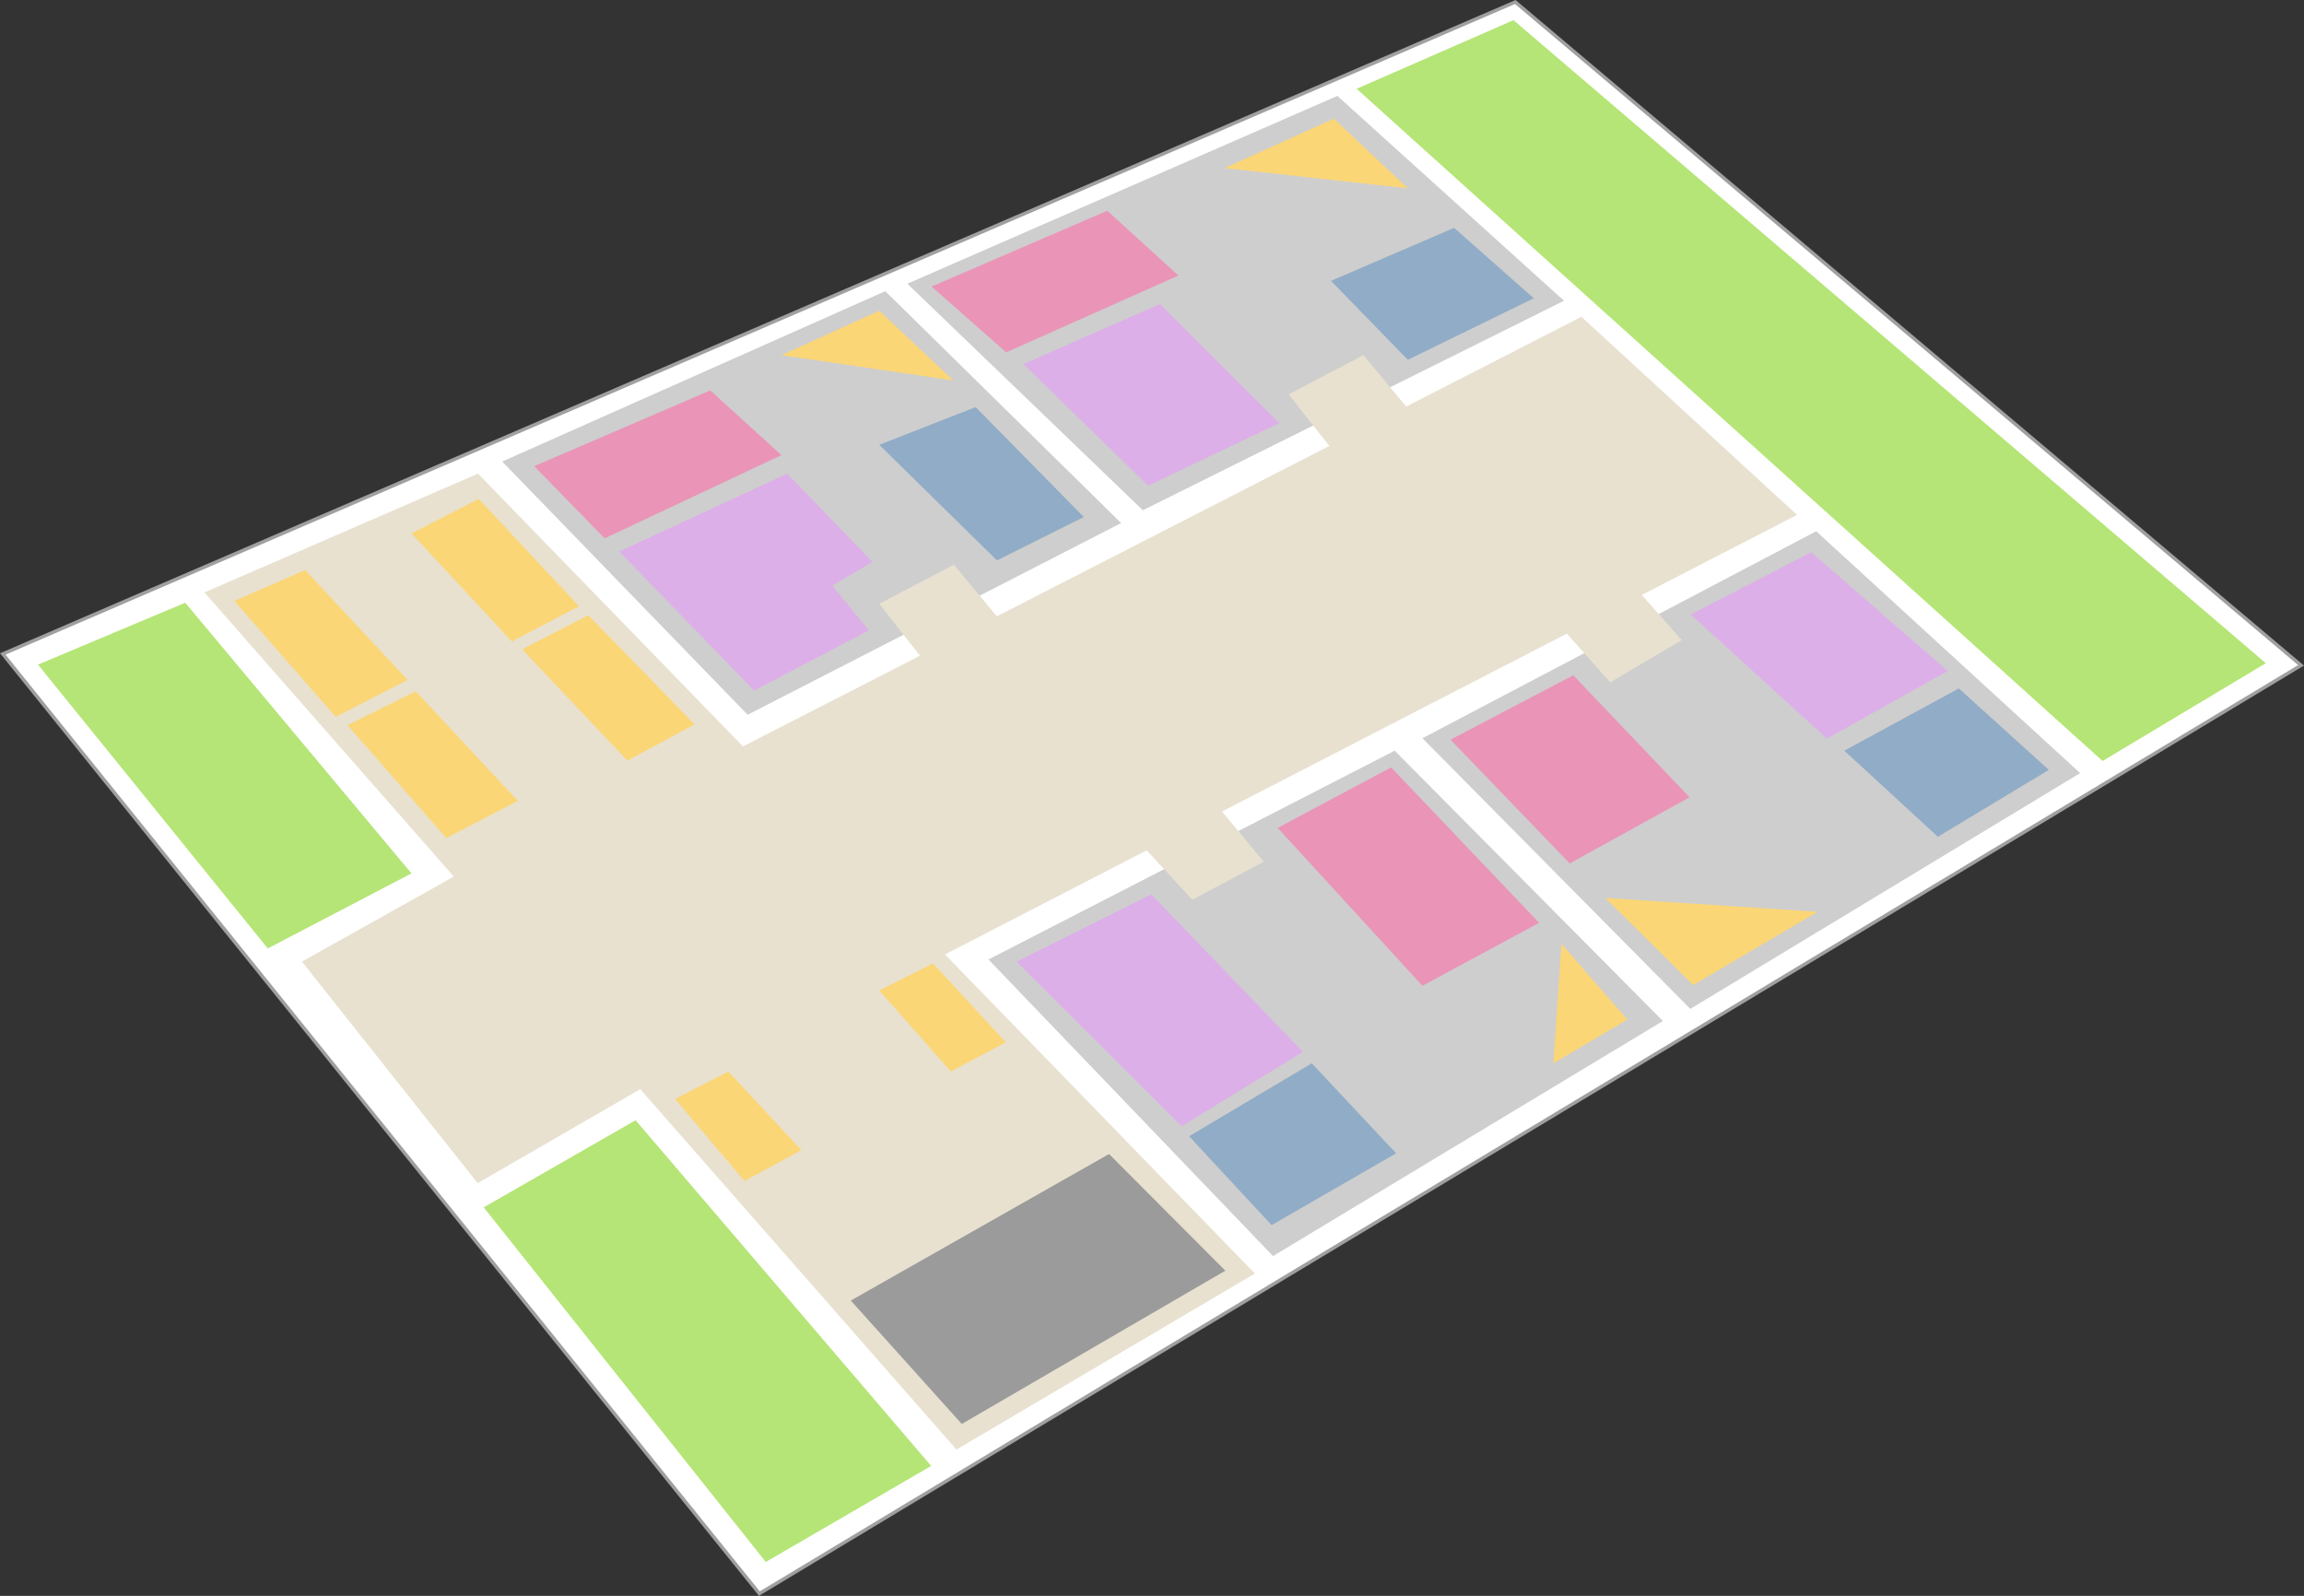 <svg xmlns="http://www.w3.org/2000/svg" width="667.658" height="462.518" viewBox="0 0 667.658 462.518">
    <rect x="0" y="0" width="667.658" height="462.518" fill="#333333" stroke="none"/>
    <defs>
        <style>
            .prefix__cls-2{fill:#e8e1d0}.prefix__cls-3{fill:#cecece}.prefix__cls-4{fill:#b5e576}.prefix__cls-5{fill:#fbd676}.prefix__cls-6{fill:#ea94b7}.prefix__cls-7{fill:#ddafe8}.prefix__cls-8{fill:#91acc6}
        </style>
    </defs>
    <g id="prefix__Object" transform="translate(-27.298 -23.318)">
        <g id="prefix__Grupo_36" data-name="Grupo 36" transform="translate(28.1 23.9)">
            <path id="prefix__Caminho_86" d="M28.1 212.846l219.251 272.337L694.1 216.144 466.4 23.9z" data-name="Caminho 86" transform="translate(-28.1 -23.9)" style="fill:#fff;stroke:#a0a0a0;stroke-miterlimit:10"/>
            <path id="prefix__Caminho_87" d="M84.8 190.929l79.269-34.429L389.2 388.327l-86.484 51.025z" class="prefix__cls-2" data-name="Caminho 87" transform="translate(-26.354 -19.816)"/>
            <path id="prefix__Caminho_88" d="M212.5 330.129l-49.375 28.553-50.925-64.218 45.664-25.564z" class="prefix__cls-2" data-name="Caminho 88" transform="translate(-25.51 -16.354)"/>
            <path id="prefix__Caminho_89" d="M541.669 169.816L293.143 298.047l-58.343-60.4L479.2 112.4z" class="prefix__cls-2" data-name="Caminho 89" transform="translate(-21.734 -21.174)"/>
            <path id="prefix__Caminho_90" d="M168.5 154.575L279.517 105.2l68.342 67.208-108.234 55.56z" class="prefix__cls-3" data-name="Caminho 90" transform="translate(-23.776 -21.396)"/>
            <path id="prefix__Caminho_91" d="M282.4 104.726l68.239 65.662 122.047-60.714L407.024 50.3z" class="prefix__cls-3" data-name="Caminho 91" transform="translate(-20.268 -23.087)"/>
            <path id="prefix__Caminho_92" d="M387.664 380.877l112.976-68.136-77.723-78.341L305.2 294.908z" class="prefix__cls-3" data-name="Caminho 92" transform="translate(-19.565 -17.417)"/>
            <path id="prefix__Caminho_93" d="M427.2 232.693L541.31 172.7l76.485 70.094-112.976 68.342z" class="prefix__cls-3" data-name="Caminho 93" transform="translate(-15.808 -19.317)"/>
            <path id="prefix__Caminho_94" d="M38 210.736L80.675 192.8l65.559 78.444-41.644 21.75z" class="prefix__cls-4" data-name="Caminho 94" transform="translate(-27.795 -18.698)"/>
            <path id="prefix__Caminho_95" d="M163.3 363.555l44.015-25.255 85.659 100.194-47.932 27.832z" class="prefix__cls-4" data-name="Caminho 95" transform="translate(-23.936 -14.216)"/>
            <path id="prefix__Caminho_96" d="M408.7 48.894L454.158 29l218.014 186.369-47.314 28.347z" class="prefix__cls-4" data-name="Caminho 96" transform="translate(-16.377 -23.743)"/>
            <path id="prefix__Caminho_97" d="M309.753 198.49l-22.471 11.236-12.782-16.287 21.647-11.339z" class="prefix__cls-2" data-name="Caminho 97" transform="translate(-20.511 -19.027)"/>
            <path id="prefix__Caminho_98" d="M425.781 140.621l-22.059 11.854-14.122-17.936 21.647-11.339z" class="prefix__cls-2" data-name="Caminho 98" transform="translate(-16.966 -20.842)"/>
            <path id="prefix__Caminho_99" d="M383.666 266.1l-20.719 11.03L348 260.942l21.853-11.442z" class="prefix__cls-2" data-name="Caminho 99" transform="translate(-18.247 -16.951)"/>
            <path id="prefix__Caminho_100" d="M501.19 203.78l-20.719 12.267-15.771-17.73 22.265-10.617z" class="prefix__cls-2" data-name="Caminho 100" transform="translate(-14.653 -18.855)"/>
            <path id="prefix__Caminho_101" d="M247 123.585l28.347-12.885 21.441 20.2z" class="prefix__cls-5" data-name="Caminho 101" transform="translate(-21.358 -21.227)"/>
            <path id="prefix__Caminho_102" d="M371.6 71.028L403.246 56.7l21.441 20.2z" class="prefix__cls-5" data-name="Caminho 102" transform="translate(-17.52 -22.89)"/>
            <path id="prefix__Caminho_103" d="M177.5 155.056l51.025-21.956 20.616 18.761-51.231 24.12z" class="prefix__cls-6" data-name="Caminho 103" transform="translate(-23.498 -20.537)"/>
            <path id="prefix__Caminho_104" d="M289.2 104.556L340.122 82.6l20.616 18.761-49.891 22.265z" class="prefix__cls-6" data-name="Caminho 104" transform="translate(-20.058 -22.092)"/>
            <path id="prefix__Caminho_105" d="M201.4 179.075l48.654-22.575 24.739 25.564-11.648 6.906 10.617 12.988-33.295 17.421z" class="prefix__cls-7" data-name="Caminho 105" transform="translate(-22.762 -19.816)"/>
            <path id="prefix__Caminho_106" d="M274.5 148.726l34.119 33.5 25.152-12.576-31.336-31.85z" class="prefix__cls-8" data-name="Caminho 106" transform="translate(-20.511 -20.392)"/>
            <path id="prefix__Caminho_107" d="M315 126.221l39.583-17.421 34.635 34.532-38.037 18.142z" class="prefix__cls-7" data-name="Caminho 107" transform="translate(-19.263 -21.285)"/>
            <path id="prefix__Caminho_108" d="M423.765 125.643l36.49-17.833-23.089-20.41-35.666 15.359" class="prefix__cls-8" data-name="Caminho 108" transform="translate(-16.599 -21.944)"/>
            <path id="prefix__Caminho_109" d="M466.371 288.7L464 323.335l21.441-12.679z" class="prefix__cls-5" data-name="Caminho 109" transform="translate(-14.674 -15.744)"/>
            <path id="prefix__Caminho_110" d="M352.167 274.8L313.1 294.282l47.829 47.726 35.15-21.544z" class="prefix__cls-7" data-name="Caminho 110" transform="translate(-19.322 -16.172)"/>
            <path id="prefix__Caminho_111" d="M386.5 256.624l32.883-17.524 42.881 45.046-33.81 18.245z" class="prefix__cls-6" data-name="Caminho 111" transform="translate(-17.061 -17.272)"/>
            <path id="prefix__Caminho_112" d="M361.6 343.431l35.563-21.131 24.43 26.079-36.078 20.821z" class="prefix__cls-8" data-name="Caminho 112" transform="translate(-17.828 -14.709)"/>
            <path id="prefix__Caminho_113" d="M478.6 275.8l61.539 4.02-36.078 21.234z" class="prefix__cls-5" data-name="Caminho 113" transform="translate(-14.225 -16.141)"/>
            <path id="prefix__Caminho_114" d="M435.1 231.857l34.532 35.872 34.738-19.173-33.707-35.356z" class="prefix__cls-6" data-name="Caminho 114" transform="translate(-15.564 -18.07)"/>
            <path id="prefix__Caminho_115" d="M502.6 196.639l34.944-18.039 39.583 34.429-35.047 19.585z" class="prefix__cls-7" data-name="Caminho 115" transform="translate(-13.485 -19.135)"/>
            <path id="prefix__Caminho_116" d="M545.8 234.939l33.192-18.039 26.079 23.605-32.161 19.379z" class="prefix__cls-8" data-name="Caminho 116" transform="translate(-12.155 -17.956)"/>
            <path id="prefix__Caminho_117" d="M143 173.6l19.482-10 29.069 31.13-19.482 10.2z" class="prefix__cls-5" data-name="Caminho 117" transform="translate(-24.561 -19.597)"/>
            <path id="prefix__Caminho_118" d="M93.2 192.568l20.513-8.968 29.687 31.852-20.822 10.72z" class="prefix__cls-5" data-name="Caminho 118" transform="translate(-26.095 -18.981)"/>
            <path id="prefix__Caminho_119" d="M125 227.493l19.791-9.793 29.584 31.749-20.719 10.823z" class="prefix__cls-5" data-name="Caminho 119" transform="translate(-25.115 -17.931)"/>
            <path id="prefix__Caminho_120" d="M217.1 332.537l15.462-7.937 21.131 22.781-16.493 8.968z" class="prefix__cls-5" data-name="Caminho 120" transform="translate(-22.279 -14.638)"/>
            <path id="prefix__Caminho_121" d="M274.5 302.034l15.565-7.834 21.135 22.884-15.977 8.453z" class="prefix__cls-5" data-name="Caminho 121" transform="translate(-20.511 -15.575)"/>
            <path id="prefix__Caminho_122" d="M174.1 206.2l19.173-9.9 30.821 31.646-19.482 10.514z" class="prefix__cls-5" data-name="Caminho 122" transform="translate(-23.603 -18.59)"/>
            <path id="prefix__Caminho_123" d="M266.5 390.269l32.161 35.769 76.382-44.427-33.707-33.811z" data-name="Caminho 123" transform="translate(-20.757 -13.924)" style="fill:#9b9b9b"/>
        </g>
    </g>
</svg>
